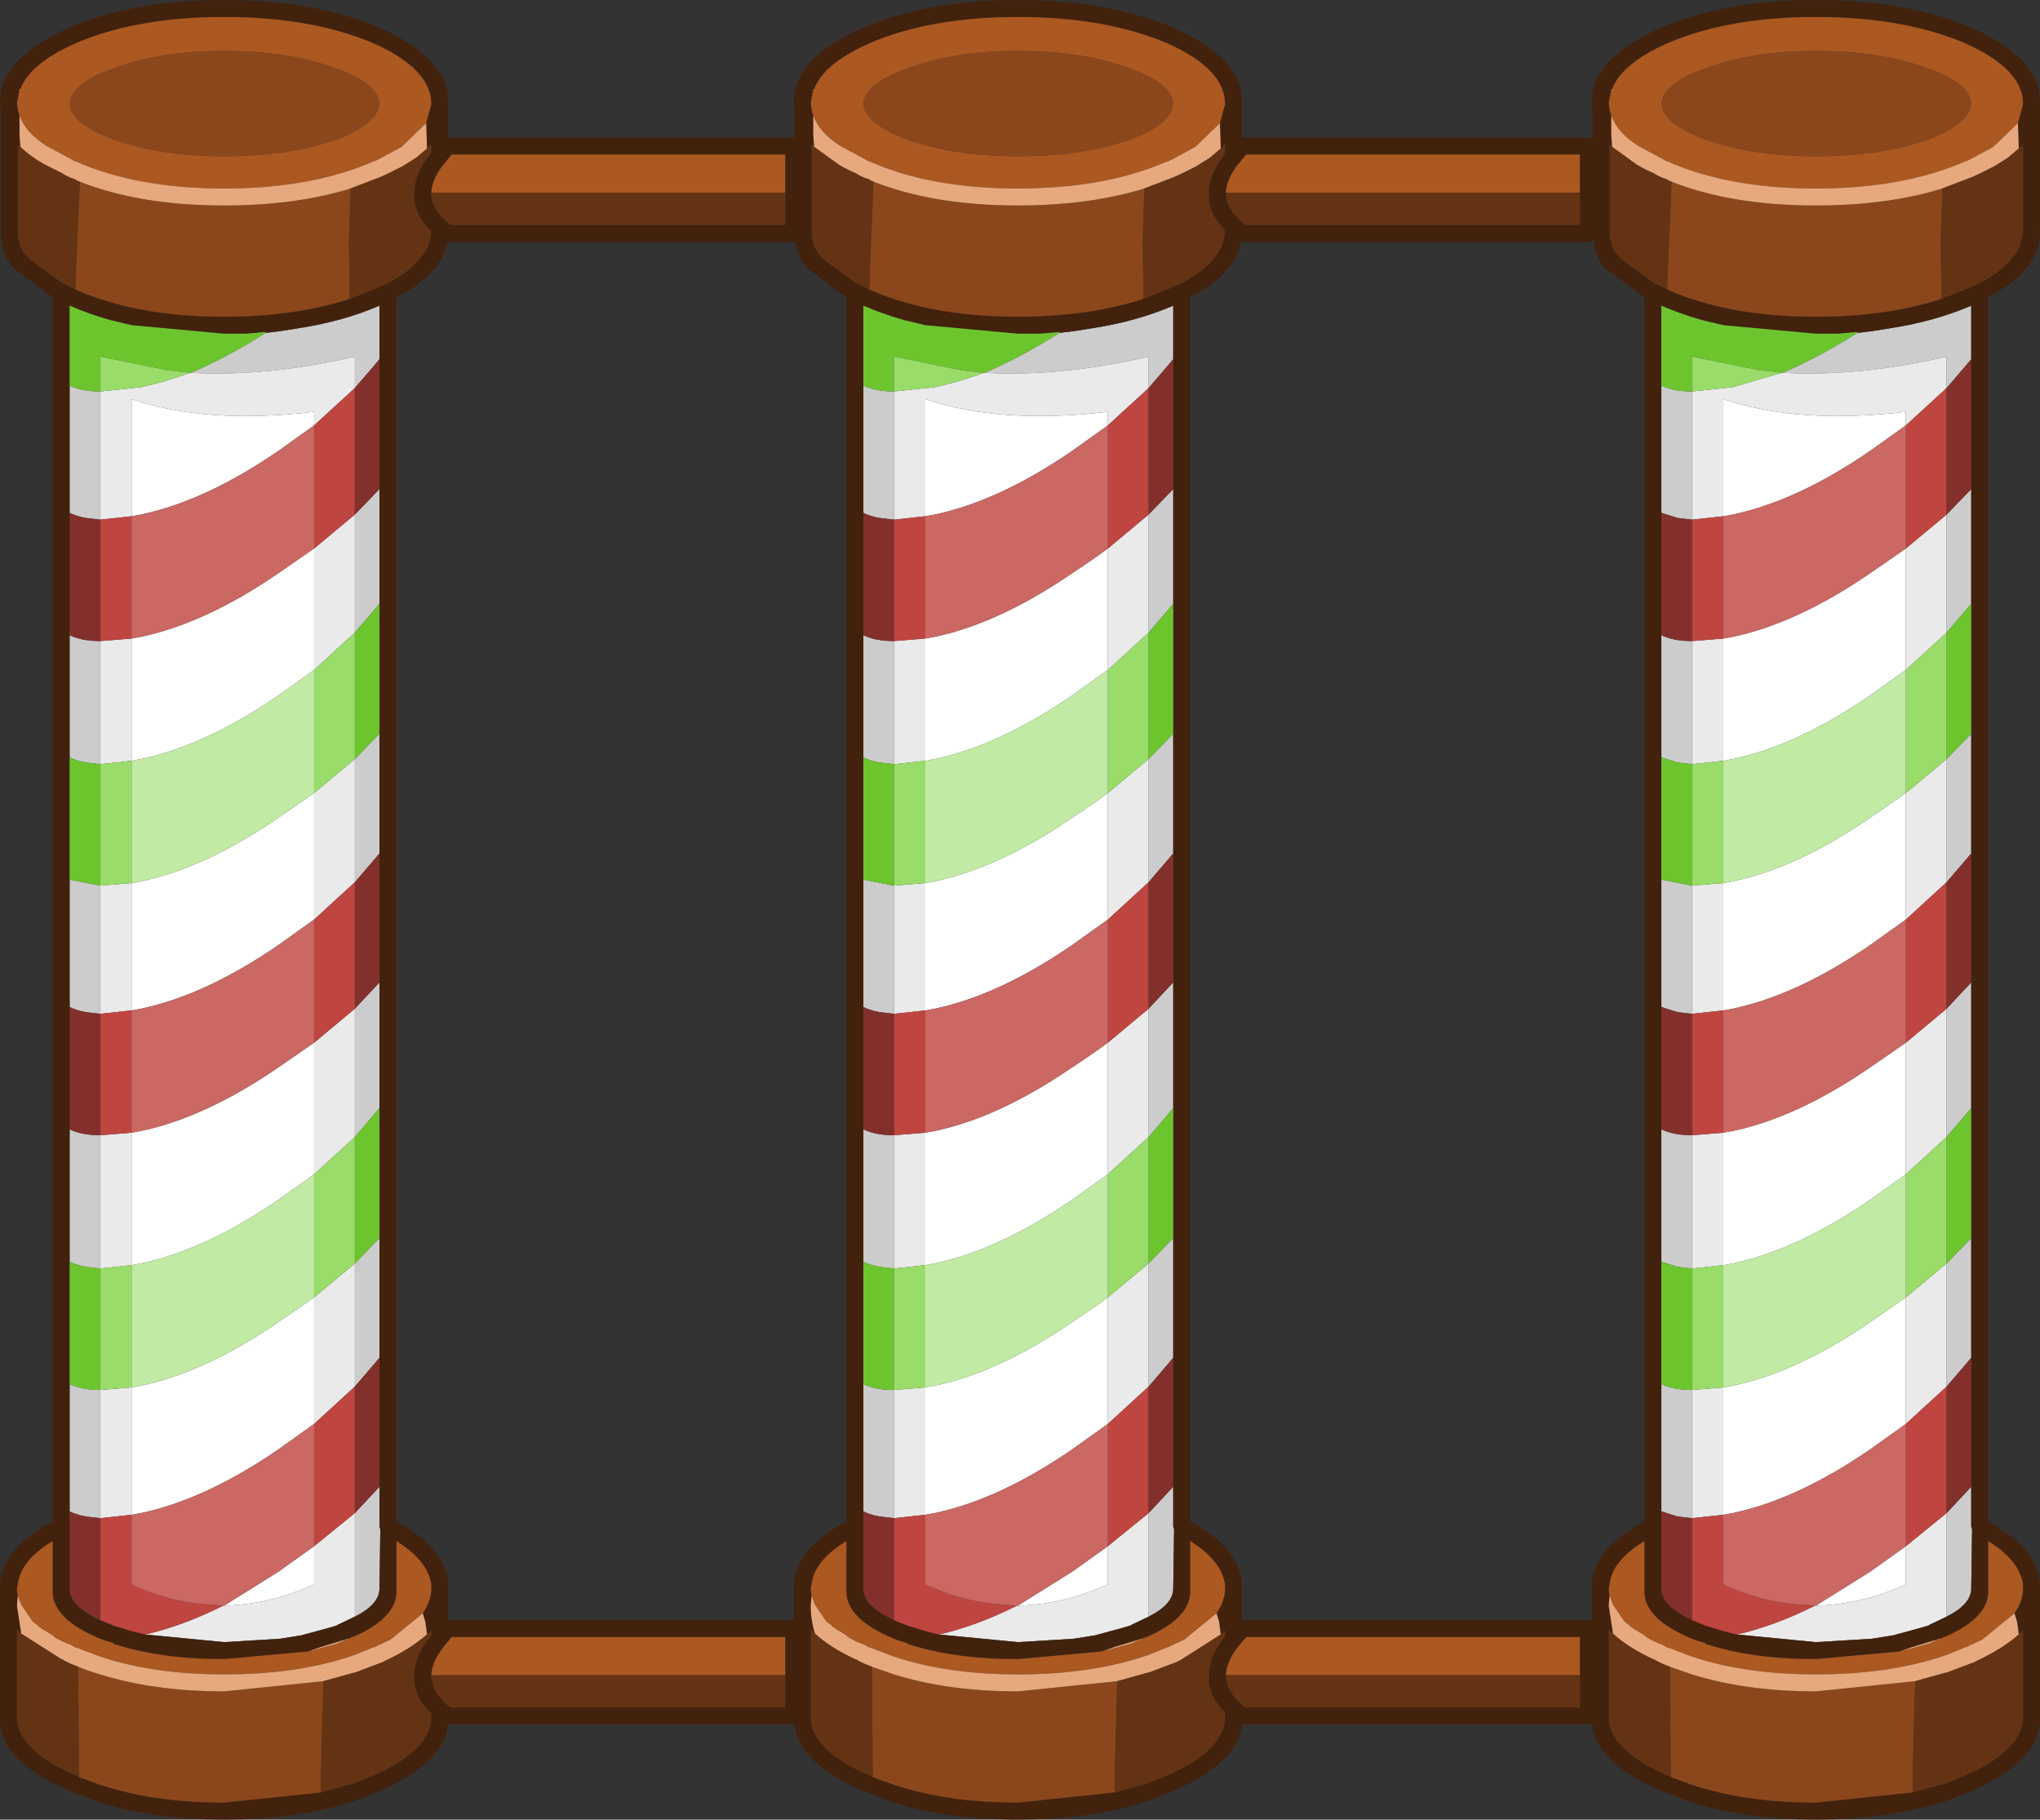 <?xml version="1.0" encoding="UTF-8" standalone="no"?>
<svg xmlns:ffdec="https://www.free-decompiler.com/flash" xmlns:xlink="http://www.w3.org/1999/xlink" ffdec:objectType="shape" height="107.15px" width="120.15px" xmlns="http://www.w3.org/2000/svg">
  <rect width="100%" height="100%" fill="#333333" stroke="none"/>
  <g transform="matrix(1.0, 0.0, 0.0, 1.0, 0.05, 107.15)">
    <path d="M54.45 -76.75 L54.45 -83.65 Q58.85 -82.15 65.2 -82.9 L65.2 -82.1 63.1 -80.6 Q58.8 -77.65 55.0 -76.85 L54.45 -76.75 M54.45 -69.55 L55.0 -69.65 Q58.8 -70.45 63.1 -73.4 64.25 -74.15 65.2 -74.85 L65.2 -67.7 63.1 -66.2 Q58.8 -63.25 55.0 -62.45 L54.45 -62.35 54.45 -69.55 M54.45 -55.15 L55.0 -55.25 Q58.8 -56.05 63.1 -59.0 64.25 -59.75 65.2 -60.45 L65.2 -53.0 63.1 -51.5 Q58.8 -48.55 55.0 -47.75 L54.45 -47.65 54.45 -55.15 M54.45 -40.45 L55.0 -40.55 Q58.8 -41.35 63.1 -44.3 64.25 -45.05 65.2 -45.75 L65.2 -38.0 63.1 -36.5 Q58.8 -33.55 55.0 -32.75 L54.45 -32.65 54.45 -40.45 M7.7 -76.75 L7.7 -83.65 Q12.1 -82.15 18.45 -82.9 L18.45 -82.1 16.35 -80.6 Q12.05 -77.65 8.25 -76.85 L7.7 -76.75 M7.7 -62.35 L7.7 -69.55 8.25 -69.65 Q12.05 -70.45 16.35 -73.4 L18.45 -74.85 18.45 -67.7 16.35 -66.2 Q12.05 -63.25 8.25 -62.45 L7.7 -62.35 M7.7 -55.15 L8.25 -55.25 Q12.05 -56.05 16.35 -59.0 L18.45 -60.45 18.45 -53.0 16.35 -51.5 Q12.05 -48.55 8.25 -47.75 L7.7 -47.65 7.7 -55.15 M18.45 -30.75 L18.45 -23.3 16.35 -21.8 Q12.05 -18.85 8.25 -18.05 L7.7 -17.95 7.7 -25.45 8.25 -25.55 Q12.05 -26.35 16.35 -29.3 L18.45 -30.75 M13.15 -12.6 L16.35 -14.6 18.45 -16.1 18.45 -13.85 Q15.8 -12.65 13.15 -12.6 M18.45 -45.75 L18.45 -38.0 16.35 -36.5 Q12.05 -33.55 8.25 -32.75 L7.7 -32.65 7.7 -40.45 8.25 -40.55 Q12.05 -41.35 16.35 -44.3 L18.45 -45.75 M54.45 -25.45 L55.0 -25.55 Q58.8 -26.35 63.1 -29.3 64.25 -30.05 65.2 -30.75 L65.2 -23.3 63.1 -21.8 Q58.8 -18.85 55.0 -18.05 L54.45 -17.95 54.45 -25.45 M59.9 -12.6 L63.1 -14.6 65.2 -16.1 65.2 -13.85 Q62.55 -12.65 59.9 -12.6 M101.45 -76.75 L101.45 -83.65 Q105.85 -82.15 112.2 -82.9 L112.2 -82.1 110.1 -80.6 Q105.8 -77.65 102.0 -76.85 L101.45 -76.75 M101.45 -62.35 L101.45 -69.55 102.0 -69.65 Q105.8 -70.45 110.1 -73.4 L112.2 -74.85 112.2 -67.7 110.1 -66.2 Q105.8 -63.25 102.0 -62.45 L101.45 -62.35 M101.45 -55.15 L102.0 -55.25 Q105.8 -56.05 110.1 -59.0 L112.2 -60.45 112.2 -53.0 110.1 -51.5 Q105.8 -48.55 102.0 -47.75 L101.45 -47.65 101.45 -55.15 M101.45 -40.45 L102.0 -40.55 Q105.8 -41.35 110.1 -44.3 L112.2 -45.75 112.2 -38.0 110.1 -36.5 Q105.8 -33.55 102.0 -32.75 L101.45 -32.65 101.45 -40.45 M101.45 -25.45 L102.0 -25.55 Q105.8 -26.35 110.1 -29.3 L112.2 -30.75 112.2 -23.3 110.1 -21.8 Q105.8 -18.85 102.0 -18.05 L101.45 -17.95 101.45 -25.45 M112.2 -16.1 L112.2 -13.85 Q109.55 -12.65 106.9 -12.6 L110.1 -14.6 112.2 -16.1" fill="#ffffff" fill-rule="evenodd" stroke="none"/>
    <path d="M62.35 -87.55 L63.2 -87.65 64.45 -87.85 Q66.95 -88.25 69.05 -89.15 L69.05 -86.0 68.8 -85.7 67.6 -84.3 67.6 -86.15 Q62.4 -84.95 57.95 -85.2 60.05 -86.1 62.35 -87.55 M69.05 -78.35 L69.05 -71.6 68.8 -71.3 67.6 -69.9 67.6 -76.85 69.05 -78.35 M69.05 -63.95 L69.05 -56.9 68.8 -56.6 67.6 -55.2 67.6 -62.45 69.05 -63.95 M69.05 -49.3 L69.05 -41.9 68.8 -41.6 67.6 -40.2 67.6 -47.75 69.05 -49.3 M69.05 -34.25 L69.05 -27.2 68.8 -26.9 67.6 -25.5 67.6 -32.75 69.05 -34.25 M69.05 -19.6 L69.05 -17.25 69.1 -17.1 69.05 -13.55 Q69.0 -12.65 67.6 -11.95 L67.6 -18.05 69.05 -19.6 M50.8 -18.15 L50.8 -25.65 Q51.5 -25.3 52.6 -25.3 L52.6 -17.75 51.75 -17.85 Q51.2 -17.95 50.8 -18.15 M50.8 -32.85 L50.8 -40.65 Q51.5 -40.3 52.6 -40.3 L52.6 -32.45 51.75 -32.55 Q51.2 -32.65 50.8 -32.85 M50.8 -47.85 L50.8 -55.35 52.6 -55.0 52.6 -47.45 51.75 -47.55 Q51.2 -47.65 50.8 -47.85 M50.8 -62.55 L50.8 -69.75 Q51.5 -69.4 52.6 -69.4 L52.6 -62.15 51.75 -62.25 Q51.2 -62.35 50.8 -62.55 M50.8 -76.95 L50.8 -84.45 Q51.5 -84.1 52.6 -84.1 L52.6 -76.55 51.75 -76.65 Q51.2 -76.75 50.8 -76.95 M20.85 -84.3 L20.85 -86.15 Q15.65 -84.95 11.2 -85.2 13.3 -86.1 15.6 -87.55 L16.45 -87.65 17.7 -87.85 Q20.2 -88.25 22.3 -89.15 L22.3 -86.0 22.05 -85.7 20.85 -84.3 M5.85 -84.1 L5.85 -76.55 5.0 -76.65 Q4.45 -76.75 4.05 -76.95 L4.05 -84.45 Q4.75 -84.1 5.85 -84.1 M20.85 -76.85 L22.3 -78.35 22.3 -71.6 22.05 -71.3 20.85 -69.9 20.85 -76.85 M4.05 -69.75 Q4.75 -69.4 5.85 -69.4 L5.85 -62.15 5.0 -62.25 Q4.45 -62.35 4.05 -62.55 L4.05 -69.75 M20.85 -62.45 L22.3 -63.95 22.3 -56.9 22.05 -56.6 20.85 -55.2 20.85 -62.45 M4.05 -55.35 L5.85 -55.0 5.85 -47.45 5.0 -47.55 Q4.45 -47.65 4.05 -47.85 L4.05 -55.35 M20.85 -47.75 L22.3 -49.3 22.3 -41.9 22.05 -41.6 20.85 -40.2 20.85 -47.75 M22.3 -34.25 L22.3 -27.2 22.05 -26.9 20.85 -25.5 20.85 -32.75 22.3 -34.25 M22.3 -19.6 L22.3 -17.25 22.35 -17.1 22.3 -13.55 Q22.25 -12.65 20.85 -11.95 L20.85 -18.05 22.3 -19.6 M4.05 -18.15 L4.05 -25.65 Q4.75 -25.3 5.85 -25.3 L5.85 -17.75 5.0 -17.85 Q4.45 -17.95 4.05 -18.15 M4.05 -32.85 L4.05 -40.65 Q4.75 -40.3 5.85 -40.3 L5.85 -32.45 5.0 -32.55 Q4.45 -32.65 4.05 -32.85 M109.35 -87.55 L110.2 -87.65 111.45 -87.85 Q113.95 -88.25 116.05 -89.15 L116.05 -86.0 115.8 -85.7 114.6 -84.3 114.6 -86.15 Q109.4 -84.95 104.95 -85.2 107.05 -86.1 109.35 -87.55 M116.05 -78.35 L116.05 -71.6 115.8 -71.3 114.6 -69.9 114.6 -76.85 116.05 -78.35 M116.05 -63.95 L116.05 -56.9 115.8 -56.6 114.6 -55.2 114.6 -62.45 116.05 -63.95 M116.05 -49.3 L116.05 -41.9 115.8 -41.6 114.6 -40.2 114.6 -47.75 116.05 -49.3 M116.05 -34.25 L116.05 -27.2 115.8 -26.9 114.6 -25.5 114.6 -32.75 116.05 -34.25 M116.05 -19.6 L116.05 -17.25 116.1 -17.1 116.05 -13.55 Q116.0 -12.65 114.6 -11.95 L114.6 -18.05 116.05 -19.6 M97.8 -18.15 L97.8 -25.65 Q98.5 -25.3 99.6 -25.3 L99.6 -17.75 98.75 -17.85 97.8 -18.15 M97.8 -32.85 L97.8 -40.65 Q98.5 -40.3 99.6 -40.3 L99.6 -32.45 98.75 -32.55 97.8 -32.85 M97.8 -47.85 L97.8 -55.35 99.6 -55.0 99.6 -47.45 98.75 -47.55 97.8 -47.85 M97.8 -62.55 L97.8 -69.75 Q98.5 -69.4 99.6 -69.4 L99.6 -62.15 98.75 -62.25 97.8 -62.55 M97.8 -76.95 L97.8 -84.45 Q98.5 -84.1 99.6 -84.1 L99.6 -76.55 98.75 -76.65 97.8 -76.95" fill="#cccccc" fill-rule="evenodd" stroke="none"/>
    <path d="M67.6 -11.95 L66.55 -11.45 66.6 -11.45 66.1 -11.3 64.45 -10.85 63.2 -10.65 59.9 -10.45 55.25 -10.9 Q57.45 -11.4 59.85 -12.6 L59.9 -12.6 Q62.55 -12.65 65.2 -13.85 L65.2 -16.1 67.6 -18.05 67.6 -11.95 M57.9 -85.2 L57.95 -85.2 Q62.4 -84.95 67.6 -86.15 L67.6 -84.3 65.2 -82.1 65.2 -82.9 Q58.85 -82.15 54.45 -83.65 L54.45 -76.75 52.6 -76.55 52.6 -84.1 55.0 -84.35 Q56.4 -84.65 57.9 -85.2 M65.2 -74.85 L67.6 -76.85 67.6 -69.9 65.2 -67.7 65.2 -74.85 M52.6 -69.4 L54.45 -69.55 54.45 -62.35 52.6 -62.15 52.6 -69.4 M65.2 -60.45 L67.6 -62.45 67.6 -55.2 65.2 -53.0 65.2 -60.45 M52.6 -55.0 L54.45 -55.15 54.45 -47.65 52.6 -47.45 52.6 -55.0 M11.2 -85.2 Q15.65 -84.95 20.85 -86.15 L20.85 -84.3 18.45 -82.1 18.45 -82.9 Q12.1 -82.15 7.7 -83.65 L7.7 -76.75 5.85 -76.55 5.85 -84.1 8.25 -84.35 Q9.65 -84.65 11.15 -85.2 L11.2 -85.2 M5.85 -69.4 L7.7 -69.55 7.7 -62.35 5.85 -62.15 5.85 -69.4 M18.45 -74.85 L20.85 -76.85 20.85 -69.9 18.45 -67.7 18.45 -74.85 M5.85 -55.0 L7.7 -55.15 7.7 -47.65 5.85 -47.45 5.85 -55.0 M18.45 -53.0 L18.45 -60.45 20.85 -62.45 20.85 -55.2 18.45 -53.0 M20.85 -47.75 L20.85 -40.2 18.45 -38.0 18.45 -45.75 20.85 -47.75 M20.85 -11.95 L19.8 -11.45 19.85 -11.45 19.35 -11.3 17.7 -10.85 16.45 -10.65 13.15 -10.45 8.5 -10.9 Q10.7 -11.4 13.1 -12.6 L13.15 -12.6 Q15.8 -12.65 18.45 -13.85 L18.45 -16.1 20.85 -18.05 20.85 -11.95 M20.85 -32.75 L20.85 -25.5 18.45 -23.3 18.45 -30.75 20.85 -32.75 M7.7 -40.45 L7.7 -32.65 5.85 -32.45 5.85 -40.3 7.7 -40.45 M7.7 -25.45 L7.7 -17.95 5.85 -17.75 5.85 -25.3 7.7 -25.45 M67.6 -47.75 L67.6 -40.2 65.2 -38.0 65.2 -45.75 67.6 -47.75 M65.2 -30.75 L67.6 -32.75 67.6 -25.5 65.2 -23.3 65.2 -30.75 M54.45 -25.45 L54.45 -17.95 52.6 -17.75 52.6 -25.3 54.45 -25.45 M52.6 -40.3 L54.45 -40.45 54.45 -32.65 52.6 -32.45 52.6 -40.3 M114.6 -11.95 L113.55 -11.45 113.6 -11.45 113.1 -11.3 111.45 -10.85 110.2 -10.65 106.9 -10.45 102.25 -10.9 Q104.45 -11.4 106.85 -12.6 L106.9 -12.6 Q109.55 -12.65 112.2 -13.85 L112.2 -16.1 114.6 -18.05 114.6 -11.95 M104.95 -85.2 Q109.4 -84.95 114.6 -86.15 L114.6 -84.3 112.2 -82.1 112.2 -82.9 Q105.85 -82.15 101.45 -83.65 L101.45 -76.75 99.6 -76.55 99.6 -84.1 102.0 -84.35 104.9 -85.2 104.95 -85.2 M112.2 -74.85 L114.6 -76.85 114.6 -69.9 112.2 -67.7 112.2 -74.85 M99.6 -62.15 L99.6 -69.4 101.45 -69.55 101.45 -62.35 99.6 -62.15 M99.6 -55.0 L101.45 -55.15 101.45 -47.65 99.6 -47.45 99.6 -55.0 M114.6 -55.2 L112.2 -53.0 112.2 -60.45 114.6 -62.45 114.6 -55.2 M112.2 -45.75 L114.6 -47.75 114.6 -40.2 112.2 -38.0 112.2 -45.75 M101.45 -40.45 L101.45 -32.65 99.6 -32.45 99.6 -40.3 101.45 -40.45 M112.2 -30.75 L114.6 -32.75 114.6 -25.5 112.2 -23.3 112.2 -30.75 M99.6 -25.3 L101.45 -25.45 101.45 -17.95 99.6 -17.75 99.6 -25.3" fill="#eaeaea" fill-rule="evenodd" stroke="none"/>
    <path d="M94.85 -101.85 L94.7 -101.1 94.75 -100.7 94.75 -100.65 94.85 -100.35 94.85 -99.2 94.9 -98.5 94.75 -98.65 94.75 -93.55 Q94.75 -92.55 95.35 -92.0 L95.35 -91.95 97.0 -90.75 97.5 -90.4 97.55 -90.4 98.15 -90.1 Q101.75 -88.5 106.9 -88.5 111.05 -88.5 114.3 -89.55 L115.7 -90.1 116.35 -90.4 116.4 -90.4 Q119.05 -91.75 119.1 -93.55 L119.1 -93.85 119.1 -98.65 118.85 -98.4 118.8 -99.9 119.1 -101.0 119.1 -101.1 Q119.05 -103.1 115.7 -104.6 112.05 -106.15 106.9 -106.15 101.75 -106.15 98.15 -104.6 95.45 -103.4 94.9 -101.9 L94.85 -101.9 94.85 -101.85 M93.75 -100.5 L93.7 -101.1 Q93.65 -103.7 97.75 -105.5 101.55 -107.15 106.9 -107.15 112.25 -107.15 116.1 -105.5 120.15 -103.7 120.1 -101.1 L120.1 -93.85 120.1 -93.55 Q120.15 -91.25 117.05 -89.65 L117.05 -17.55 Q120.0 -15.95 120.1 -13.85 L120.1 -13.6 120.1 -6.05 120.1 -5.85 120.1 -5.8 Q120.0 -3.4 116.1 -1.7 L114.6 -1.1 Q111.25 0.0 106.9 0.0 102.8 0.0 99.6 -1.0 L97.75 -1.7 Q93.95 -3.35 93.7 -5.65 L93.5 -5.6 73.15 -5.6 73.1 -5.6 Q72.85 -3.35 69.1 -1.7 L67.6 -1.1 Q64.25 0.0 59.9 0.0 55.8 0.0 52.6 -1.0 L50.75 -1.7 Q46.95 -3.35 46.75 -5.6 L26.35 -5.6 Q26.1 -3.35 22.35 -1.7 L20.85 -1.1 Q17.5 0.0 13.15 0.0 9.05 0.0 5.85 -1.0 L4.0 -1.7 Q0.05 -3.4 -0.05 -5.8 L-0.05 -5.85 -0.05 -6.05 -0.05 -13.6 -0.05 -13.85 Q0.05 -15.95 3.05 -17.55 L3.05 -89.65 2.7 -89.9 0.95 -91.2 0.9 -91.2 Q0.0 -92.05 0.0 -93.55 L0.0 -100.5 -0.05 -101.1 Q-0.1 -103.7 4.0 -105.5 7.8 -107.15 13.15 -107.15 18.5 -107.15 22.35 -105.5 26.4 -103.7 26.35 -101.1 L26.35 -99.05 46.75 -99.05 46.75 -100.5 46.7 -101.1 Q46.65 -103.7 50.75 -105.5 54.55 -107.15 59.9 -107.15 65.25 -107.15 69.1 -105.5 73.15 -103.7 73.1 -101.1 L73.1 -99.05 93.5 -99.05 93.75 -99.0 93.75 -100.5 M1.1 -101.85 L0.95 -101.1 1.0 -100.7 1.0 -100.65 1.1 -100.35 1.1 -99.2 1.15 -98.5 1.0 -98.65 1.0 -93.55 Q1.0 -92.55 1.6 -92.0 L1.6 -91.95 3.25 -90.75 3.75 -90.4 3.8 -90.4 4.4 -90.1 Q8.0 -88.5 13.15 -88.5 17.3 -88.5 20.55 -89.55 L21.95 -90.1 22.6 -90.4 22.65 -90.4 Q25.3 -91.75 25.35 -93.55 24.3 -94.55 24.35 -95.7 L24.35 -95.8 Q24.35 -96.95 25.35 -98.15 L25.35 -98.65 25.1 -98.4 25.05 -99.9 25.35 -101.0 25.35 -101.1 Q25.3 -103.1 21.95 -104.6 18.3 -106.15 13.15 -106.15 8.0 -106.15 4.4 -104.6 1.7 -103.4 1.15 -101.9 L1.1 -101.9 1.1 -101.85 M47.85 -101.85 L47.7 -101.1 47.75 -100.7 47.75 -100.65 47.85 -100.35 47.85 -99.2 47.9 -98.5 47.75 -98.65 47.75 -93.55 Q47.75 -92.55 48.35 -92.0 L48.35 -91.95 50.0 -90.75 50.5 -90.4 50.55 -90.4 51.15 -90.1 Q54.75 -88.5 59.9 -88.5 64.05 -88.5 67.3 -89.55 L68.7 -90.1 69.35 -90.4 69.4 -90.4 Q72.05 -91.75 72.1 -93.55 L72.1 -93.6 Q71.1 -94.6 71.15 -95.7 L71.15 -95.8 Q71.15 -96.9 72.1 -98.1 L72.1 -98.65 71.85 -98.4 71.8 -99.9 72.1 -101.0 72.1 -101.1 Q72.05 -103.1 68.7 -104.6 65.05 -106.15 59.9 -106.15 54.75 -106.15 51.15 -104.6 48.45 -103.4 47.9 -101.9 L47.85 -101.9 47.85 -101.85 M93.0 -95.8 L93.0 -98.05 73.35 -98.05 73.1 -97.75 Q72.2 -96.75 72.15 -95.8 L72.15 -95.7 Q72.2 -94.85 73.1 -94.05 L73.3 -93.9 93.0 -93.9 93.0 -95.8 M73.15 -92.9 L73.05 -92.9 Q72.7 -91.0 70.05 -89.65 L70.05 -17.55 Q73.0 -15.95 73.1 -13.85 L73.1 -13.6 73.1 -11.75 93.5 -11.75 93.7 -11.7 93.7 -13.6 93.7 -13.85 Q93.8 -15.95 96.8 -17.55 L96.8 -89.65 96.45 -89.9 94.7 -91.2 94.65 -91.2 Q93.9 -91.9 93.8 -93.0 L93.5 -92.9 73.15 -92.9 M62.35 -87.55 L62.35 -87.6 61.2 -87.5 60.05 -87.5 59.9 -87.5 54.45 -88.0 53.2 -88.3 Q51.95 -88.65 50.8 -89.15 L50.8 -84.45 50.8 -76.95 50.8 -69.75 50.8 -62.55 50.8 -55.35 50.8 -47.85 50.8 -40.65 50.8 -32.85 50.8 -25.65 50.8 -18.15 50.8 -13.55 Q50.85 -12.55 52.6 -11.75 L53.2 -11.5 53.35 -11.45 53.3 -11.45 53.8 -11.3 54.45 -11.1 55.25 -10.9 59.9 -10.45 63.2 -10.65 64.45 -10.85 66.1 -11.3 66.6 -11.45 66.55 -11.45 67.6 -11.95 Q69.0 -12.65 69.05 -13.55 L69.1 -17.1 69.05 -17.25 69.05 -19.6 69.05 -27.2 69.05 -34.25 69.05 -41.9 69.05 -49.3 69.05 -56.9 69.05 -63.95 69.05 -71.6 69.05 -78.35 69.05 -86.0 69.05 -89.15 Q66.95 -88.25 64.45 -87.85 L63.2 -87.65 62.35 -87.55 M46.8 -92.9 L46.7 -92.9 26.3 -92.9 Q25.95 -91.0 23.3 -89.65 L23.3 -17.55 Q26.25 -15.95 26.35 -13.85 L26.35 -13.6 26.35 -11.75 46.7 -11.75 46.7 -13.6 46.7 -13.85 Q46.8 -15.95 49.8 -17.55 L49.8 -89.65 49.45 -89.9 47.7 -91.2 47.65 -91.2 Q46.95 -91.85 46.8 -92.9 M46.2 -95.8 L46.2 -98.05 26.55 -98.05 26.35 -97.8 Q25.4 -96.75 25.35 -95.8 L25.35 -95.7 Q25.4 -94.8 26.35 -94.0 L26.5 -93.9 46.2 -93.9 46.2 -95.8 M22.3 -86.0 L22.3 -89.15 Q20.2 -88.25 17.7 -87.85 L16.45 -87.65 15.6 -87.55 15.6 -87.6 14.45 -87.5 13.3 -87.5 13.15 -87.5 7.7 -88.0 6.45 -88.3 Q5.2 -88.65 4.05 -89.15 L4.05 -84.45 4.05 -76.95 4.05 -69.75 4.05 -62.55 4.05 -55.35 4.05 -47.85 4.05 -40.65 4.05 -32.85 4.05 -25.65 4.05 -18.15 4.05 -13.55 Q4.1 -12.55 5.85 -11.75 L6.45 -11.5 6.6 -11.45 6.55 -11.45 7.05 -11.3 7.7 -11.1 8.5 -10.9 13.15 -10.45 16.45 -10.65 17.7 -10.85 19.35 -11.3 19.85 -11.45 19.8 -11.45 20.85 -11.95 Q22.25 -12.65 22.3 -13.55 L22.35 -17.1 22.3 -17.25 22.3 -19.6 22.3 -27.2 22.3 -34.25 22.3 -41.9 22.3 -49.3 22.3 -56.9 22.3 -63.95 22.3 -71.6 22.3 -78.35 22.3 -86.0 M18.1 -9.9 L13.15 -9.45 Q9.35 -9.45 6.65 -10.35 L6.6 -10.4 6.3 -10.5 6.25 -10.5 5.85 -10.65 Q2.95 -11.85 3.05 -13.55 L3.05 -16.4 Q1.15 -15.25 1.0 -13.85 L0.95 -13.6 0.95 -13.5 1.0 -13.2 0.95 -12.6 1.2 -10.95 0.95 -11.2 0.95 -6.05 0.95 -5.85 Q1.15 -4.0 4.4 -2.6 L4.45 -2.6 4.6 -2.5 5.85 -2.05 Q9.0 -1.0 13.15 -1.0 L18.85 -1.6 20.85 -2.15 21.95 -2.6 Q25.15 -4.0 25.35 -5.85 L25.35 -6.05 25.35 -6.25 Q24.3 -7.25 24.35 -8.4 L24.35 -8.5 Q24.35 -9.65 25.35 -10.85 L25.35 -11.15 25.1 -10.9 25.0 -11.65 24.85 -12.15 Q25.3 -12.8 25.35 -13.5 L25.35 -13.6 25.35 -13.85 Q25.15 -15.25 23.3 -16.4 L23.3 -13.55 Q23.4 -11.95 20.85 -10.8 L20.45 -10.65 18.8 -10.15 18.1 -9.9 M25.35 -8.5 L25.35 -8.4 Q25.4 -7.5 26.35 -6.7 L26.5 -6.6 46.2 -6.6 46.2 -8.5 46.2 -10.75 26.55 -10.75 26.35 -10.5 Q25.4 -9.45 25.35 -8.5 M64.85 -9.9 L59.9 -9.45 Q56.1 -9.45 53.4 -10.35 L53.35 -10.4 53.05 -10.5 53.0 -10.5 52.6 -10.65 Q49.7 -11.85 49.8 -13.55 L49.8 -16.4 Q47.9 -15.25 47.75 -13.85 L47.7 -13.6 47.7 -13.5 47.75 -13.2 47.7 -12.6 Q47.7 -11.75 47.95 -10.95 L47.7 -11.2 47.7 -6.05 47.7 -5.85 Q47.9 -4.0 51.15 -2.6 L51.2 -2.6 51.35 -2.5 52.6 -2.05 Q55.75 -1.0 59.9 -1.0 L65.6 -1.6 67.6 -2.15 68.7 -2.6 Q71.9 -4.0 72.1 -5.85 L72.1 -6.05 72.1 -6.3 Q71.1 -7.3 71.15 -8.4 L71.15 -8.5 Q71.15 -9.6 72.1 -10.8 L72.1 -11.15 71.85 -10.9 71.75 -11.65 71.6 -12.15 Q72.05 -12.8 72.1 -13.5 L72.1 -13.6 72.1 -13.85 Q71.9 -15.25 70.05 -16.4 L70.05 -13.55 Q70.15 -11.95 67.6 -10.8 L67.2 -10.65 65.55 -10.15 64.85 -9.9 M93.0 -8.5 L93.0 -10.75 73.35 -10.75 73.1 -10.45 Q72.2 -9.45 72.15 -8.5 L72.15 -8.4 Q72.2 -7.55 73.1 -6.75 L73.3 -6.6 93.0 -6.6 93.0 -8.5 M116.05 -86.0 L116.05 -89.15 Q113.95 -88.25 111.45 -87.85 L110.2 -87.65 109.35 -87.55 109.35 -87.6 108.2 -87.5 107.05 -87.5 106.9 -87.5 101.45 -88.0 100.2 -88.3 Q98.95 -88.65 97.8 -89.15 L97.8 -84.45 97.8 -76.95 97.8 -69.75 97.8 -62.55 97.8 -55.35 97.8 -47.85 97.8 -40.65 97.8 -32.85 97.8 -25.65 97.8 -18.15 97.8 -13.55 Q97.85 -12.55 99.6 -11.75 L100.2 -11.5 100.35 -11.45 100.3 -11.45 100.8 -11.3 101.45 -11.1 102.25 -10.9 106.9 -10.45 110.2 -10.65 111.45 -10.85 113.1 -11.3 113.6 -11.45 113.55 -11.45 114.6 -11.95 Q116.0 -12.65 116.05 -13.55 L116.1 -17.1 116.05 -17.25 116.05 -19.6 116.05 -27.2 116.05 -34.25 116.05 -41.9 116.05 -49.3 116.05 -56.9 116.05 -63.95 116.05 -71.6 116.05 -78.35 116.05 -86.0 M94.75 -13.2 L94.7 -12.6 94.95 -10.95 94.7 -11.2 94.7 -6.05 94.7 -5.85 Q94.9 -4.0 98.15 -2.6 L98.2 -2.6 98.35 -2.5 99.6 -2.05 Q102.75 -1.0 106.9 -1.0 L112.6 -1.6 114.6 -2.15 115.7 -2.6 Q118.9 -4.0 119.1 -5.85 L119.1 -6.05 119.1 -11.15 118.85 -10.9 118.75 -11.65 118.6 -12.15 Q119.05 -12.8 119.1 -13.5 L119.1 -13.6 119.1 -13.85 Q118.9 -15.25 117.05 -16.4 L117.05 -13.55 Q117.15 -11.95 114.6 -10.8 L114.2 -10.65 112.55 -10.15 111.85 -9.9 106.9 -9.45 Q103.1 -9.45 100.4 -10.35 L100.35 -10.4 100.05 -10.5 100.0 -10.5 99.6 -10.65 Q96.7 -11.85 96.8 -13.55 L96.8 -16.4 Q94.9 -15.25 94.75 -13.85 L94.7 -13.6 94.7 -13.5 94.75 -13.2" fill="#42220d" fill-rule="evenodd" stroke="none"/>
    <path d="M98.4 -96.45 Q101.95 -95.05 106.9 -95.05 111.1 -95.05 114.35 -96.05 L114.25 -93.0 114.3 -89.55 Q111.05 -88.5 106.9 -88.5 101.75 -88.5 98.15 -90.1 L98.15 -90.65 98.4 -96.45 M100.35 -103.1 Q103.05 -104.15 106.9 -104.15 110.8 -104.15 113.55 -103.1 115.95 -102.25 116.05 -101.05 115.95 -99.85 113.55 -98.95 L113.6 -98.95 113.1 -98.8 Q110.5 -97.95 106.9 -97.95 103.35 -97.95 100.8 -98.8 L100.3 -98.95 100.35 -98.95 Q97.9 -99.85 97.8 -101.05 97.9 -102.25 100.35 -103.1 M4.65 -96.45 Q8.2 -95.05 13.15 -95.05 17.35 -95.05 20.6 -96.05 L20.5 -93.0 20.55 -89.55 Q17.3 -88.5 13.15 -88.5 8.0 -88.5 4.4 -90.1 L4.4 -90.65 4.65 -96.45 M6.6 -103.1 Q9.3 -104.15 13.15 -104.15 17.05 -104.15 19.8 -103.1 22.2 -102.25 22.3 -101.05 22.2 -99.85 19.8 -98.95 L19.85 -98.95 19.35 -98.8 Q16.75 -97.95 13.15 -97.95 9.6 -97.95 7.05 -98.8 L6.55 -98.95 6.6 -98.95 Q4.15 -99.85 4.05 -101.05 4.15 -102.25 6.6 -103.1 M51.4 -96.45 Q54.95 -95.05 59.9 -95.05 64.1 -95.05 67.35 -96.05 L67.25 -93.0 67.3 -89.55 Q64.05 -88.5 59.9 -88.5 54.75 -88.5 51.15 -90.1 L51.15 -90.65 51.4 -96.45 M53.35 -103.1 Q56.05 -104.15 59.9 -104.15 63.8 -104.15 66.55 -103.1 68.95 -102.25 69.05 -101.05 68.95 -99.85 66.55 -98.95 L66.6 -98.95 66.1 -98.8 Q63.5 -97.95 59.9 -97.95 56.35 -97.95 53.8 -98.8 L53.3 -98.95 53.35 -98.95 Q50.9 -99.85 50.8 -101.05 50.9 -102.25 53.35 -103.1 M18.85 -1.6 L13.15 -1.0 Q9.0 -1.0 5.85 -2.05 L4.6 -2.5 4.55 -9.0 Q5.15 -8.75 5.85 -8.55 9.05 -7.55 13.15 -7.55 L19.0 -8.15 18.85 -2.4 18.85 -1.6 M65.6 -1.6 L59.9 -1.0 Q55.75 -1.0 52.6 -2.05 L51.35 -2.5 51.3 -9.0 52.6 -8.55 Q55.8 -7.55 59.9 -7.55 L65.75 -8.15 65.6 -2.4 65.6 -1.6 M98.3 -9.0 L99.6 -8.55 Q102.8 -7.55 106.9 -7.55 L112.75 -8.15 112.6 -2.4 112.6 -1.6 106.9 -1.0 Q102.75 -1.0 99.6 -2.05 L98.35 -2.5 98.3 -9.0" fill="#8b471b" fill-rule="evenodd" stroke="none"/>
    <path d="M94.85 -101.85 L94.85 -101.8 94.9 -101.9 Q95.45 -103.4 98.15 -104.6 101.75 -106.15 106.9 -106.15 112.05 -106.15 115.7 -104.6 119.05 -103.1 119.1 -101.1 L119.1 -101.0 118.8 -99.9 117.35 -98.5 116.05 -97.8 115.75 -97.65 115.7 -97.65 Q112.05 -96.05 106.9 -96.05 101.75 -96.05 98.15 -97.65 L98.1 -97.65 97.95 -97.75 97.85 -97.8 96.45 -98.55 Q95.2 -99.35 94.85 -100.35 L94.75 -100.65 94.75 -100.7 94.7 -101.1 94.85 -101.85 M100.35 -103.1 Q97.9 -102.25 97.8 -101.05 97.9 -99.85 100.35 -98.95 L100.3 -98.95 100.8 -98.8 Q103.35 -97.95 106.9 -97.95 110.5 -97.95 113.1 -98.8 L113.6 -98.95 113.55 -98.95 Q115.95 -99.85 116.05 -101.05 115.95 -102.25 113.55 -103.1 110.8 -104.15 106.9 -104.15 103.05 -104.15 100.35 -103.1 M1.1 -101.85 L1.1 -101.8 1.15 -101.9 Q1.7 -103.4 4.4 -104.6 8.0 -106.15 13.15 -106.15 18.3 -106.15 21.95 -104.6 25.3 -103.1 25.35 -101.1 L25.35 -101.0 25.05 -99.9 23.6 -98.5 22.3 -97.8 22.0 -97.65 21.95 -97.65 Q18.3 -96.05 13.15 -96.05 8.0 -96.05 4.4 -97.65 L4.35 -97.65 4.2 -97.75 4.1 -97.8 2.7 -98.55 Q1.45 -99.35 1.1 -100.35 L1.0 -100.65 1.0 -100.7 0.95 -101.1 1.1 -101.85 M6.6 -103.1 Q4.15 -102.25 4.05 -101.05 4.15 -99.85 6.6 -98.95 L6.55 -98.95 7.05 -98.8 Q9.6 -97.95 13.15 -97.95 16.75 -97.95 19.35 -98.8 L19.85 -98.95 19.8 -98.95 Q22.2 -99.85 22.3 -101.05 22.2 -102.25 19.8 -103.1 17.05 -104.15 13.15 -104.15 9.3 -104.15 6.6 -103.1 M47.85 -101.85 L47.85 -101.8 47.9 -101.9 Q48.45 -103.4 51.15 -104.6 54.75 -106.15 59.9 -106.15 65.05 -106.15 68.7 -104.6 72.05 -103.1 72.1 -101.1 L72.1 -101.0 71.8 -99.9 70.35 -98.5 69.05 -97.8 68.75 -97.65 68.7 -97.65 Q65.05 -96.05 59.9 -96.05 54.75 -96.05 51.15 -97.65 L51.1 -97.65 50.95 -97.75 50.85 -97.8 49.45 -98.55 Q48.2 -99.35 47.85 -100.35 L47.75 -100.65 47.75 -100.7 47.7 -101.1 47.85 -101.85 M53.35 -103.1 Q50.9 -102.25 50.8 -101.05 50.9 -99.85 53.35 -98.95 L53.3 -98.95 53.8 -98.8 Q56.35 -97.95 59.9 -97.95 63.5 -97.95 66.1 -98.8 L66.6 -98.95 66.55 -98.95 Q68.95 -99.85 69.05 -101.05 68.95 -102.25 66.55 -103.1 63.8 -104.15 59.9 -104.15 56.05 -104.15 53.35 -103.1 M72.15 -95.8 Q72.2 -96.75 73.1 -97.75 L73.35 -98.05 93.0 -98.05 93.0 -95.8 72.15 -95.8 M25.35 -95.8 Q25.4 -96.75 26.35 -97.8 L26.55 -98.05 46.2 -98.05 46.2 -95.8 25.35 -95.8 M1.0 -13.2 L0.95 -13.5 0.95 -13.6 1.0 -13.85 Q1.15 -15.25 3.05 -16.4 L3.05 -13.55 Q2.95 -11.85 5.85 -10.65 L6.25 -10.5 6.3 -10.5 6.6 -10.4 6.65 -10.35 Q9.35 -9.45 13.15 -9.45 L18.1 -9.9 19.75 -10.35 19.9 -10.4 20.1 -10.5 20.15 -10.5 20.2 -10.55 20.4 -10.6 20.45 -10.65 20.85 -10.8 Q23.4 -11.95 23.3 -13.55 L23.3 -16.4 Q25.15 -15.25 25.35 -13.85 L25.35 -13.6 25.35 -13.5 Q25.3 -12.8 24.85 -12.15 L22.95 -10.6 22.3 -10.3 22.0 -10.15 21.95 -10.15 20.85 -9.7 Q17.55 -8.55 13.15 -8.55 9.0 -8.55 5.85 -9.6 L4.4 -10.15 4.35 -10.15 4.2 -10.25 4.1 -10.3 3.6 -10.5 3.15 -10.75 3.05 -10.85 2.65 -11.1 2.55 -11.15 2.4 -11.25 2.35 -11.3 2.25 -11.35 2.15 -11.45 2.1 -11.5 1.95 -11.6 1.85 -11.7 1.2 -12.65 1.0 -13.2 M25.35 -8.5 Q25.4 -9.45 26.35 -10.5 L26.55 -10.75 46.2 -10.75 46.2 -8.5 25.35 -8.5 M47.75 -13.2 L47.7 -13.5 47.7 -13.6 47.75 -13.85 Q47.9 -15.25 49.8 -16.4 L49.8 -13.55 Q49.7 -11.85 52.6 -10.65 L53.0 -10.5 53.05 -10.5 53.35 -10.4 53.4 -10.35 Q56.1 -9.45 59.9 -9.45 L64.85 -9.9 66.5 -10.35 66.65 -10.4 66.85 -10.5 66.9 -10.5 66.95 -10.55 67.15 -10.6 67.2 -10.65 67.6 -10.8 Q70.15 -11.95 70.05 -13.55 L70.05 -16.4 Q71.9 -15.25 72.1 -13.85 L72.1 -13.6 72.1 -13.5 Q72.05 -12.8 71.6 -12.15 L69.7 -10.6 69.05 -10.3 68.75 -10.15 68.7 -10.15 67.6 -9.7 Q64.3 -8.55 59.9 -8.55 55.75 -8.55 52.6 -9.6 L51.15 -10.15 51.1 -10.15 50.95 -10.25 50.85 -10.3 50.35 -10.5 49.9 -10.75 49.8 -10.85 49.4 -11.1 49.3 -11.15 49.15 -11.25 49.1 -11.3 49.0 -11.35 48.9 -11.45 48.85 -11.5 48.7 -11.6 48.6 -11.7 47.95 -12.65 47.75 -13.2 M72.15 -8.5 Q72.2 -9.45 73.1 -10.45 L73.35 -10.75 93.0 -10.75 93.0 -8.5 72.15 -8.5 M118.6 -12.15 L116.7 -10.6 116.05 -10.3 115.75 -10.15 115.7 -10.15 114.6 -9.7 Q111.3 -8.55 106.9 -8.55 102.75 -8.55 99.6 -9.6 L98.15 -10.15 98.1 -10.15 97.95 -10.25 97.85 -10.3 97.35 -10.5 96.9 -10.75 96.8 -10.85 96.4 -11.1 96.3 -11.15 96.15 -11.25 96.1 -11.3 96.0 -11.35 95.9 -11.45 95.85 -11.5 95.7 -11.6 95.6 -11.7 94.95 -12.65 94.75 -13.2 94.7 -13.5 94.7 -13.6 94.75 -13.85 Q94.9 -15.25 96.8 -16.4 L96.8 -13.55 Q96.7 -11.85 99.6 -10.65 L100.0 -10.5 100.05 -10.5 100.35 -10.4 100.4 -10.35 Q103.1 -9.45 106.9 -9.45 L111.85 -9.9 113.5 -10.35 113.65 -10.4 113.85 -10.5 113.9 -10.5 113.95 -10.55 114.15 -10.6 114.2 -10.65 114.6 -10.8 Q117.15 -11.95 117.05 -13.55 L117.05 -16.4 Q118.9 -15.25 119.1 -13.85 L119.1 -13.6 119.1 -13.5 Q119.05 -12.8 118.6 -12.15" fill="#ab5821" fill-rule="evenodd" stroke="none"/>
    <path d="M94.9 -101.9 L94.85 -101.8 94.85 -101.85 94.85 -101.9 94.9 -101.9 M94.85 -100.35 Q95.2 -99.35 96.45 -98.55 L97.85 -97.8 97.95 -97.75 98.1 -97.65 98.15 -97.65 Q101.75 -96.05 106.9 -96.05 112.05 -96.05 115.7 -97.65 L115.75 -97.65 116.05 -97.8 117.35 -98.5 118.8 -99.9 118.85 -98.4 118.2 -97.85 117.4 -97.35 116.5 -96.9 116.05 -96.7 114.35 -96.05 Q111.1 -95.05 106.9 -95.05 101.95 -95.05 98.4 -96.45 L98.35 -96.45 98.3 -96.5 98.25 -96.5 98.1 -96.6 97.8 -96.7 97.4 -96.9 97.45 -96.9 Q96.85 -97.15 96.35 -97.45 L94.9 -98.5 94.85 -99.2 94.85 -100.35 M1.15 -101.9 L1.1 -101.8 1.1 -101.85 1.1 -101.9 1.15 -101.9 M1.1 -100.35 Q1.45 -99.35 2.7 -98.55 L4.1 -97.8 4.2 -97.75 4.35 -97.65 4.4 -97.65 Q8.0 -96.05 13.15 -96.05 18.3 -96.05 21.95 -97.65 L22.0 -97.65 22.3 -97.8 23.6 -98.5 25.05 -99.9 25.1 -98.4 24.45 -97.85 23.65 -97.35 22.75 -96.9 22.3 -96.7 20.6 -96.05 Q17.35 -95.05 13.15 -95.05 8.2 -95.05 4.65 -96.45 L4.6 -96.45 4.55 -96.5 4.5 -96.5 4.35 -96.6 4.05 -96.7 3.65 -96.9 3.7 -96.9 2.6 -97.45 Q1.7 -97.95 1.15 -98.5 L1.1 -99.2 1.1 -100.35 M47.9 -101.9 L47.85 -101.8 47.85 -101.85 47.85 -101.9 47.9 -101.9 M47.85 -100.35 Q48.2 -99.35 49.45 -98.55 L50.85 -97.8 50.95 -97.75 51.1 -97.65 51.15 -97.65 Q54.75 -96.05 59.9 -96.05 65.05 -96.05 68.7 -97.65 L68.75 -97.65 69.05 -97.8 70.35 -98.5 71.8 -99.9 71.85 -98.4 71.2 -97.85 70.4 -97.35 69.5 -96.9 69.05 -96.7 67.35 -96.05 Q64.1 -95.05 59.9 -95.05 54.95 -95.05 51.4 -96.45 L51.35 -96.45 51.3 -96.5 51.25 -96.5 51.1 -96.6 50.8 -96.7 50.4 -96.9 50.45 -96.9 Q49.85 -97.15 49.35 -97.45 L47.9 -98.5 47.85 -99.2 47.85 -100.35 M18.1 -9.9 L18.8 -10.15 20.45 -10.65 20.4 -10.6 20.2 -10.55 20.15 -10.5 20.1 -10.5 19.9 -10.4 19.75 -10.35 18.1 -9.9 M24.85 -12.15 L25.0 -11.65 25.1 -10.9 Q24.2 -10.1 22.75 -9.4 L22.45 -9.25 22.3 -9.2 20.85 -8.65 20.8 -8.65 19.0 -8.15 13.15 -7.55 Q9.05 -7.55 5.85 -8.55 5.15 -8.75 4.55 -9.0 L4.05 -9.2 3.65 -9.4 3.7 -9.4 3.55 -9.45 1.2 -10.95 0.95 -12.6 1.0 -13.2 1.2 -12.65 1.85 -11.7 1.95 -11.6 2.1 -11.5 2.15 -11.45 2.25 -11.35 2.35 -11.3 2.4 -11.25 2.55 -11.15 2.65 -11.1 3.05 -10.85 3.15 -10.75 3.6 -10.5 4.1 -10.3 4.2 -10.25 4.35 -10.15 4.4 -10.15 5.85 -9.6 Q9.0 -8.55 13.15 -8.55 17.55 -8.55 20.85 -9.7 L21.95 -10.15 22.0 -10.15 22.3 -10.3 22.95 -10.6 24.85 -12.15 M64.85 -9.9 L65.55 -10.15 67.2 -10.65 67.15 -10.6 66.95 -10.55 66.9 -10.5 66.85 -10.5 66.65 -10.4 66.5 -10.35 64.85 -9.9 M71.6 -12.15 L71.75 -11.65 71.85 -10.9 69.5 -9.4 69.2 -9.25 69.05 -9.2 67.6 -8.65 67.55 -8.65 65.75 -8.15 59.9 -7.55 Q55.8 -7.55 52.6 -8.55 L51.3 -9.0 50.8 -9.2 50.4 -9.4 50.45 -9.4 50.3 -9.45 Q48.8 -10.15 47.95 -10.95 47.7 -11.75 47.7 -12.6 L47.75 -13.2 47.95 -12.65 48.6 -11.7 48.7 -11.6 48.85 -11.5 48.9 -11.45 49.0 -11.35 49.1 -11.3 49.15 -11.25 49.3 -11.15 49.4 -11.1 49.8 -10.85 49.9 -10.75 50.35 -10.5 50.85 -10.3 50.95 -10.25 51.1 -10.15 51.15 -10.15 52.6 -9.6 Q55.75 -8.55 59.9 -8.55 64.3 -8.55 67.6 -9.7 L68.7 -10.15 68.75 -10.15 69.05 -10.3 69.7 -10.6 71.6 -12.15 M94.75 -13.2 L94.95 -12.65 95.6 -11.7 95.7 -11.6 95.85 -11.5 95.9 -11.45 96.0 -11.35 96.1 -11.3 96.15 -11.25 96.3 -11.15 96.4 -11.1 96.8 -10.85 96.9 -10.75 97.35 -10.5 97.85 -10.3 97.95 -10.25 98.1 -10.15 98.15 -10.15 99.6 -9.6 Q102.75 -8.55 106.9 -8.55 111.3 -8.55 114.6 -9.7 L115.7 -10.15 115.75 -10.15 116.05 -10.3 116.7 -10.6 118.6 -12.15 118.75 -11.65 118.85 -10.9 Q117.95 -10.1 116.5 -9.4 L116.2 -9.25 116.05 -9.2 114.6 -8.65 114.55 -8.65 112.75 -8.15 106.9 -7.55 Q102.8 -7.55 99.6 -8.55 L98.3 -9.0 97.8 -9.2 97.4 -9.4 97.45 -9.4 97.3 -9.45 Q95.8 -10.15 94.95 -10.95 L94.7 -12.6 94.75 -13.2 M114.2 -10.65 L114.15 -10.6 113.95 -10.55 113.9 -10.5 113.85 -10.5 113.65 -10.4 113.5 -10.35 111.85 -9.9 112.55 -10.15 114.2 -10.65" fill="#e7a87e" fill-rule="evenodd" stroke="none"/>
    <path d="M94.9 -98.5 L96.35 -97.45 Q96.85 -97.15 97.45 -96.9 L97.4 -96.9 97.8 -96.7 98.1 -96.6 98.25 -96.5 98.3 -96.5 98.35 -96.45 98.4 -96.45 98.15 -90.65 98.15 -90.1 97.55 -90.4 97.5 -90.4 97.0 -90.75 95.35 -91.95 95.35 -92.0 Q94.75 -92.55 94.75 -93.55 L94.75 -98.65 94.9 -98.5 M114.35 -96.05 L116.05 -96.7 116.5 -96.9 117.4 -97.35 118.2 -97.85 118.85 -98.4 119.1 -98.65 119.1 -93.85 119.1 -93.55 Q119.05 -91.75 116.4 -90.4 L116.35 -90.4 115.7 -90.1 114.3 -89.55 114.25 -93.0 114.35 -96.05 M1.15 -98.5 Q1.7 -97.95 2.6 -97.45 L3.7 -96.9 3.65 -96.9 4.05 -96.7 4.35 -96.6 4.5 -96.5 4.55 -96.5 4.6 -96.45 4.65 -96.45 4.4 -90.65 4.4 -90.1 3.8 -90.4 3.75 -90.4 3.25 -90.75 1.6 -91.95 1.6 -92.0 Q1.0 -92.55 1.0 -93.55 L1.0 -98.65 1.15 -98.5 M20.6 -96.05 L22.3 -96.7 22.75 -96.9 23.65 -97.35 24.45 -97.85 25.1 -98.4 25.35 -98.65 25.35 -98.15 Q24.35 -96.95 24.35 -95.8 L24.35 -95.7 Q24.3 -94.55 25.35 -93.55 25.3 -91.75 22.65 -90.4 L22.6 -90.4 21.95 -90.1 20.55 -89.55 20.5 -93.0 20.6 -96.05 M47.9 -98.5 L49.35 -97.45 Q49.85 -97.15 50.45 -96.9 L50.4 -96.9 50.8 -96.7 51.1 -96.6 51.25 -96.5 51.3 -96.5 51.35 -96.45 51.4 -96.45 51.15 -90.65 51.15 -90.1 50.55 -90.4 50.5 -90.4 50.0 -90.75 48.35 -91.95 48.35 -92.0 Q47.75 -92.55 47.75 -93.55 L47.75 -98.65 47.9 -98.5 M67.35 -96.05 L69.05 -96.7 69.5 -96.9 70.4 -97.35 71.2 -97.85 71.85 -98.4 72.1 -98.65 72.1 -98.1 Q71.15 -96.9 71.15 -95.8 L71.15 -95.7 Q71.1 -94.6 72.1 -93.6 L72.1 -93.55 Q72.05 -91.75 69.4 -90.4 L69.35 -90.4 68.7 -90.1 67.3 -89.55 67.25 -93.0 67.35 -96.05 M93.0 -95.8 L93.0 -93.9 73.3 -93.9 73.1 -94.05 Q72.2 -94.85 72.15 -95.7 L72.15 -95.8 93.0 -95.8 M25.35 -95.8 L46.2 -95.8 46.2 -93.9 26.5 -93.9 26.35 -94.0 Q25.4 -94.8 25.35 -95.7 L25.35 -95.8 M25.1 -10.9 L25.35 -11.15 25.35 -10.85 Q24.35 -9.65 24.35 -8.5 L24.35 -8.4 Q24.3 -7.25 25.35 -6.25 L25.35 -6.05 25.35 -5.85 Q25.15 -4.0 21.95 -2.6 L20.85 -2.15 18.85 -1.6 18.85 -2.4 19.0 -8.15 20.8 -8.65 20.85 -8.65 22.3 -9.2 22.45 -9.25 22.75 -9.4 Q24.2 -10.1 25.1 -10.9 M4.6 -2.5 L4.45 -2.6 4.4 -2.6 Q1.15 -4.0 0.95 -5.85 L0.95 -6.05 0.95 -11.2 1.2 -10.95 3.55 -9.45 3.7 -9.4 3.65 -9.4 4.05 -9.2 4.55 -9.0 4.6 -2.5 M46.2 -8.5 L46.2 -6.6 26.5 -6.6 26.35 -6.7 Q25.4 -7.5 25.35 -8.4 L25.35 -8.5 46.2 -8.5 M71.85 -10.9 L72.1 -11.15 72.1 -10.8 Q71.15 -9.6 71.15 -8.5 L71.15 -8.4 Q71.1 -7.3 72.1 -6.3 L72.1 -6.05 72.1 -5.85 Q71.9 -4.0 68.7 -2.6 L67.6 -2.15 65.6 -1.6 65.6 -2.4 65.75 -8.15 67.55 -8.65 67.6 -8.65 69.05 -9.2 69.2 -9.25 69.5 -9.4 71.85 -10.9 M51.35 -2.5 L51.2 -2.6 51.15 -2.6 Q47.9 -4.0 47.7 -5.85 L47.7 -6.05 47.7 -11.2 47.95 -10.95 Q48.8 -10.15 50.3 -9.45 L50.45 -9.4 50.4 -9.4 50.8 -9.2 51.3 -9.0 51.35 -2.5 M93.0 -8.5 L93.0 -6.6 73.3 -6.6 73.1 -6.75 Q72.2 -7.55 72.15 -8.4 L72.15 -8.5 93.0 -8.5 M94.95 -10.95 Q95.8 -10.15 97.3 -9.45 L97.45 -9.4 97.4 -9.4 97.8 -9.2 98.3 -9.0 98.35 -2.5 98.2 -2.6 98.15 -2.6 Q94.9 -4.0 94.7 -5.85 L94.7 -6.05 94.7 -11.2 94.95 -10.95 M112.75 -8.15 L114.55 -8.65 114.6 -8.65 116.05 -9.2 116.2 -9.25 116.5 -9.4 Q117.95 -10.1 118.85 -10.9 L119.1 -11.15 119.1 -6.05 119.1 -5.85 Q118.9 -4.0 115.7 -2.6 L114.6 -2.15 112.6 -1.6 112.6 -2.4 112.75 -8.15" fill="#643313" fill-rule="evenodd" stroke="none"/>
    <path d="M55.25 -10.9 L54.45 -11.1 53.8 -11.3 53.3 -11.45 53.35 -11.45 53.2 -11.5 52.6 -11.75 52.6 -17.75 54.45 -17.95 54.45 -13.85 Q56.3 -13.0 58.1 -12.75 L58.55 -12.7 59.85 -12.6 Q57.45 -11.4 55.25 -10.9 M67.6 -84.3 L67.6 -76.85 65.2 -74.85 65.2 -82.1 67.6 -84.3 M54.45 -76.75 L54.45 -69.55 52.6 -69.4 52.6 -76.55 54.45 -76.75 M52.6 -47.45 L54.45 -47.65 54.45 -40.45 52.6 -40.3 52.6 -47.45 M65.2 -45.75 L65.2 -53.0 67.6 -55.2 67.6 -47.75 65.2 -45.75 M5.85 -76.55 L7.7 -76.75 7.7 -69.55 5.85 -69.4 5.85 -76.55 M18.45 -82.1 L20.85 -84.3 20.85 -76.85 18.45 -74.85 18.45 -82.1 M18.45 -53.0 L20.85 -55.2 20.85 -47.75 18.45 -45.75 18.45 -53.0 M8.5 -10.9 L7.7 -11.1 7.05 -11.3 6.55 -11.45 6.6 -11.45 6.45 -11.5 5.85 -11.75 5.85 -17.75 7.7 -17.95 7.7 -13.85 Q9.55 -13.0 11.35 -12.75 L11.8 -12.7 13.1 -12.6 Q10.7 -11.4 8.5 -10.9 M20.85 -25.5 L20.85 -18.05 18.45 -16.1 18.45 -23.3 20.85 -25.5 M5.85 -47.45 L7.7 -47.65 7.7 -40.45 5.85 -40.3 5.85 -47.45 M65.2 -23.3 L67.6 -25.5 67.6 -18.05 65.2 -16.1 65.2 -23.3 M102.25 -10.9 L101.45 -11.1 100.8 -11.3 100.3 -11.45 100.35 -11.45 100.2 -11.5 99.6 -11.75 99.6 -17.75 101.45 -17.95 101.45 -13.85 Q103.3 -13.0 105.1 -12.75 L105.55 -12.7 106.85 -12.6 Q104.45 -11.4 102.25 -10.9 M99.6 -76.55 L101.45 -76.75 101.45 -69.55 99.6 -69.4 99.6 -76.55 M112.2 -82.1 L114.6 -84.3 114.6 -76.85 112.2 -74.85 112.2 -82.1 M112.2 -53.0 L114.6 -55.2 114.6 -47.75 112.2 -45.75 112.2 -53.0 M101.45 -47.65 L101.45 -40.45 99.6 -40.3 99.6 -47.45 101.45 -47.65 M114.6 -18.05 L112.2 -16.1 112.2 -23.3 114.6 -25.5 114.6 -18.05" fill="#bf4540" fill-rule="evenodd" stroke="none"/>
    <path d="M69.05 -86.0 L69.05 -78.35 67.6 -76.85 67.6 -84.3 68.8 -85.7 69.05 -86.0 M69.05 -56.9 L69.05 -49.3 67.6 -47.75 67.6 -55.2 68.8 -56.6 69.05 -56.9 M69.05 -27.2 L69.05 -19.6 67.6 -18.05 67.6 -25.5 68.8 -26.9 69.05 -27.2 M52.6 -11.75 Q50.85 -12.55 50.8 -13.55 L50.8 -18.15 Q51.2 -17.95 51.75 -17.85 L52.6 -17.75 52.6 -11.75 M50.8 -40.65 L50.8 -47.85 Q51.2 -47.65 51.75 -47.55 L52.6 -47.45 52.6 -40.3 Q51.5 -40.3 50.8 -40.65 M50.8 -69.75 L50.8 -76.95 Q51.2 -76.75 51.75 -76.65 L52.6 -76.55 52.6 -69.4 Q51.5 -69.4 50.8 -69.75 M20.85 -84.3 L22.05 -85.7 22.3 -86.0 22.3 -78.35 20.85 -76.85 20.85 -84.3 M4.05 -76.95 Q4.45 -76.75 5.0 -76.65 L5.85 -76.55 5.85 -69.4 Q4.75 -69.4 4.05 -69.75 L4.05 -76.95 M20.85 -55.2 L22.05 -56.6 22.3 -56.9 22.3 -49.3 20.85 -47.75 20.85 -55.2 M4.05 -47.85 Q4.45 -47.65 5.0 -47.55 L5.85 -47.45 5.85 -40.3 Q4.75 -40.3 4.05 -40.65 L4.05 -47.85 M22.3 -27.2 L22.3 -19.6 20.85 -18.05 20.85 -25.5 22.05 -26.9 22.3 -27.2 M5.85 -11.75 Q4.1 -12.55 4.05 -13.55 L4.05 -18.15 Q4.45 -17.95 5.0 -17.85 L5.85 -17.75 5.85 -11.75 M116.05 -86.0 L116.05 -78.35 114.6 -76.85 114.6 -84.3 115.8 -85.7 116.05 -86.0 M116.05 -56.9 L116.05 -49.3 114.6 -47.75 114.6 -55.2 115.8 -56.6 116.05 -56.9 M116.05 -27.2 L116.05 -19.6 114.6 -18.05 114.6 -25.5 115.8 -26.9 116.05 -27.2 M99.6 -11.75 Q97.85 -12.55 97.8 -13.55 L97.8 -18.15 98.75 -17.85 99.6 -17.75 99.6 -11.75 M97.8 -40.65 L97.8 -47.85 98.75 -47.55 99.6 -47.45 99.6 -40.3 Q98.5 -40.3 97.8 -40.65 M97.8 -69.75 L97.8 -76.95 98.75 -76.65 99.6 -76.55 99.6 -69.4 Q98.5 -69.4 97.8 -69.75" fill="#83302c" fill-rule="evenodd" stroke="none"/>
    <path d="M65.2 -82.1 L65.2 -74.85 Q64.25 -74.15 63.1 -73.4 58.8 -70.45 55.0 -69.65 L54.45 -69.55 54.45 -76.75 55.0 -76.85 Q58.8 -77.65 63.1 -80.6 L65.2 -82.1 M54.45 -47.65 L55.0 -47.75 Q58.8 -48.55 63.1 -51.5 L65.2 -53.0 65.2 -45.75 Q64.25 -45.05 63.1 -44.3 58.8 -41.35 55.0 -40.55 L54.45 -40.45 54.45 -47.65 M7.7 -69.55 L7.7 -76.75 8.25 -76.85 Q12.05 -77.65 16.35 -80.6 L18.45 -82.1 18.45 -74.85 16.35 -73.4 Q12.05 -70.45 8.25 -69.65 L7.7 -69.55 M7.7 -47.65 L8.25 -47.75 Q12.05 -48.55 16.35 -51.5 L18.45 -53.0 18.45 -45.75 16.35 -44.3 Q12.05 -41.35 8.25 -40.55 L7.7 -40.45 7.7 -47.65 M18.45 -23.3 L18.45 -16.1 16.35 -14.6 13.15 -12.6 13.1 -12.6 11.8 -12.7 11.35 -12.75 Q9.55 -13.0 7.7 -13.85 L7.7 -17.95 8.25 -18.05 Q12.05 -18.85 16.35 -21.8 L18.45 -23.3 M54.45 -17.95 L55.0 -18.05 Q58.8 -18.85 63.1 -21.8 L65.2 -23.3 65.2 -16.1 63.1 -14.6 59.9 -12.6 59.85 -12.6 58.55 -12.7 58.1 -12.75 Q56.3 -13.0 54.45 -13.85 L54.45 -17.95 M101.45 -76.75 L102.0 -76.85 Q105.8 -77.65 110.1 -80.6 L112.2 -82.1 112.2 -74.85 110.1 -73.4 Q105.8 -70.45 102.0 -69.65 L101.45 -69.55 101.45 -76.75 M112.2 -53.0 L112.2 -45.75 110.1 -44.3 Q105.8 -41.35 102.0 -40.55 L101.45 -40.45 101.45 -47.65 102.0 -47.75 Q105.8 -48.55 110.1 -51.5 L112.2 -53.0 M101.45 -17.95 L102.0 -18.05 Q105.8 -18.85 110.1 -21.8 L112.2 -23.3 112.2 -16.1 110.1 -14.6 106.9 -12.6 106.85 -12.6 105.55 -12.7 105.1 -12.75 Q103.3 -13.0 101.45 -13.85 L101.45 -17.95" fill="#cb6863" fill-rule="evenodd" stroke="none"/>
    <path d="M50.8 -84.45 L50.8 -89.15 Q51.95 -88.65 53.2 -88.3 L54.45 -88.0 59.9 -87.5 60.05 -87.5 61.2 -87.5 62.35 -87.6 62.35 -87.55 Q60.05 -86.1 57.95 -85.2 L57.9 -85.2 56.55 -85.35 52.6 -86.15 52.6 -84.1 Q51.5 -84.1 50.8 -84.45 M69.05 -71.6 L69.05 -63.95 67.6 -62.45 67.6 -69.9 68.8 -71.3 69.05 -71.6 M69.05 -41.9 L69.05 -34.25 67.6 -32.75 67.6 -40.2 68.8 -41.6 69.05 -41.9 M50.8 -25.65 L50.8 -32.85 Q51.2 -32.65 51.75 -32.55 L52.6 -32.45 52.6 -25.3 Q51.5 -25.3 50.8 -25.65 M50.8 -55.35 L50.8 -62.55 Q51.2 -62.35 51.75 -62.25 L52.6 -62.15 52.6 -55.0 50.8 -55.35 M15.6 -87.55 Q13.3 -86.1 11.2 -85.2 L11.15 -85.2 9.8 -85.35 5.85 -86.15 5.85 -84.1 Q4.75 -84.1 4.05 -84.45 L4.05 -89.15 Q5.2 -88.65 6.45 -88.3 L7.7 -88.0 13.15 -87.5 13.3 -87.5 14.45 -87.5 15.6 -87.6 15.6 -87.55 M20.85 -69.9 L22.05 -71.3 22.3 -71.6 22.3 -63.95 20.85 -62.45 20.85 -69.9 M4.05 -62.55 Q4.45 -62.35 5.0 -62.25 L5.85 -62.15 5.85 -55.0 4.05 -55.35 4.05 -62.55 M20.85 -40.2 L22.05 -41.6 22.3 -41.9 22.3 -34.25 20.85 -32.75 20.85 -40.2 M4.05 -25.65 L4.05 -32.85 Q4.45 -32.65 5.0 -32.55 L5.85 -32.45 5.85 -25.3 Q4.75 -25.3 4.05 -25.65 M116.05 -71.6 L116.05 -63.95 114.6 -62.45 114.6 -69.9 115.8 -71.3 116.05 -71.6 M116.05 -41.9 L116.05 -34.25 114.6 -32.75 114.6 -40.2 115.8 -41.6 116.05 -41.9 M97.8 -25.65 L97.8 -32.85 98.75 -32.55 99.6 -32.45 99.6 -25.3 Q98.5 -25.3 97.8 -25.65 M97.8 -55.35 L97.8 -62.55 98.75 -62.25 99.6 -62.15 99.6 -55.0 97.8 -55.35 M97.8 -84.45 L97.8 -89.15 Q98.95 -88.65 100.2 -88.3 L101.45 -88.0 106.9 -87.5 107.05 -87.5 108.2 -87.5 109.35 -87.6 109.35 -87.55 Q107.05 -86.1 104.95 -85.2 L104.9 -85.2 103.55 -85.35 99.6 -86.15 99.6 -84.1 Q98.5 -84.1 97.8 -84.45" fill="#6dc52e" fill-rule="evenodd" stroke="none"/>
    <path d="M52.6 -84.1 L52.6 -86.15 56.55 -85.35 57.9 -85.2 Q56.4 -84.65 55.0 -84.35 L52.6 -84.1 M65.2 -67.7 L67.6 -69.9 67.6 -62.45 65.2 -60.45 65.2 -67.7 M52.6 -62.15 L54.45 -62.35 54.45 -55.15 52.6 -55.0 52.6 -62.15 M11.15 -85.2 Q9.65 -84.65 8.25 -84.35 L5.85 -84.1 5.85 -86.15 9.8 -85.35 11.15 -85.2 M5.85 -62.15 L7.7 -62.35 7.7 -55.15 5.85 -55.0 5.85 -62.15 M18.45 -67.7 L20.85 -69.9 20.85 -62.45 18.45 -60.45 18.45 -67.7 M20.85 -40.2 L20.85 -32.75 18.45 -30.75 18.45 -38.0 20.85 -40.2 M5.85 -32.45 L7.7 -32.65 7.7 -25.45 5.85 -25.3 5.85 -32.45 M67.6 -40.2 L67.6 -32.75 65.2 -30.75 65.2 -38.0 67.6 -40.2 M54.45 -32.65 L54.45 -25.45 52.6 -25.3 52.6 -32.45 54.45 -32.65 M99.6 -84.1 L99.6 -86.15 103.55 -85.35 104.9 -85.2 102.0 -84.35 99.6 -84.1 M99.6 -55.0 L99.6 -62.15 101.45 -62.35 101.45 -55.15 99.6 -55.0 M114.6 -69.9 L114.6 -62.45 112.2 -60.45 112.2 -67.7 114.6 -69.9 M112.2 -38.0 L114.6 -40.2 114.6 -32.75 112.2 -30.75 112.2 -38.0 M101.45 -32.65 L101.45 -25.45 99.6 -25.3 99.6 -32.45 101.45 -32.65" fill="#9adc69" fill-rule="evenodd" stroke="none"/>
    <path d="M54.45 -62.35 L55.0 -62.45 Q58.8 -63.25 63.1 -66.2 L65.2 -67.7 65.2 -60.45 Q64.25 -59.75 63.1 -59.0 58.8 -56.05 55.0 -55.25 L54.45 -55.15 54.45 -62.35 M7.7 -62.35 L8.25 -62.45 Q12.05 -63.25 16.35 -66.2 L18.45 -67.7 18.45 -60.45 16.35 -59.0 Q12.05 -56.05 8.25 -55.25 L7.7 -55.15 7.7 -62.35 M7.7 -32.65 L8.25 -32.75 Q12.05 -33.55 16.35 -36.5 L18.45 -38.0 18.45 -30.75 16.35 -29.3 Q12.05 -26.35 8.25 -25.55 L7.7 -25.45 7.7 -32.65 M65.2 -38.0 L65.2 -30.75 Q64.25 -30.05 63.1 -29.3 58.8 -26.35 55.0 -25.55 L54.45 -25.45 54.45 -32.65 55.0 -32.75 Q58.8 -33.55 63.1 -36.5 L65.2 -38.0 M101.45 -55.15 L101.45 -62.35 102.0 -62.45 Q105.8 -63.25 110.1 -66.2 L112.2 -67.7 112.2 -60.45 110.1 -59.0 Q105.8 -56.05 102.0 -55.25 L101.45 -55.15 M101.45 -25.45 L101.45 -32.65 102.0 -32.75 Q105.8 -33.55 110.1 -36.5 L112.2 -38.0 112.2 -30.75 110.1 -29.3 Q105.8 -26.35 102.0 -25.55 L101.45 -25.45" fill="#c1eaa4" fill-rule="evenodd" stroke="none"/>
  </g>
</svg>
